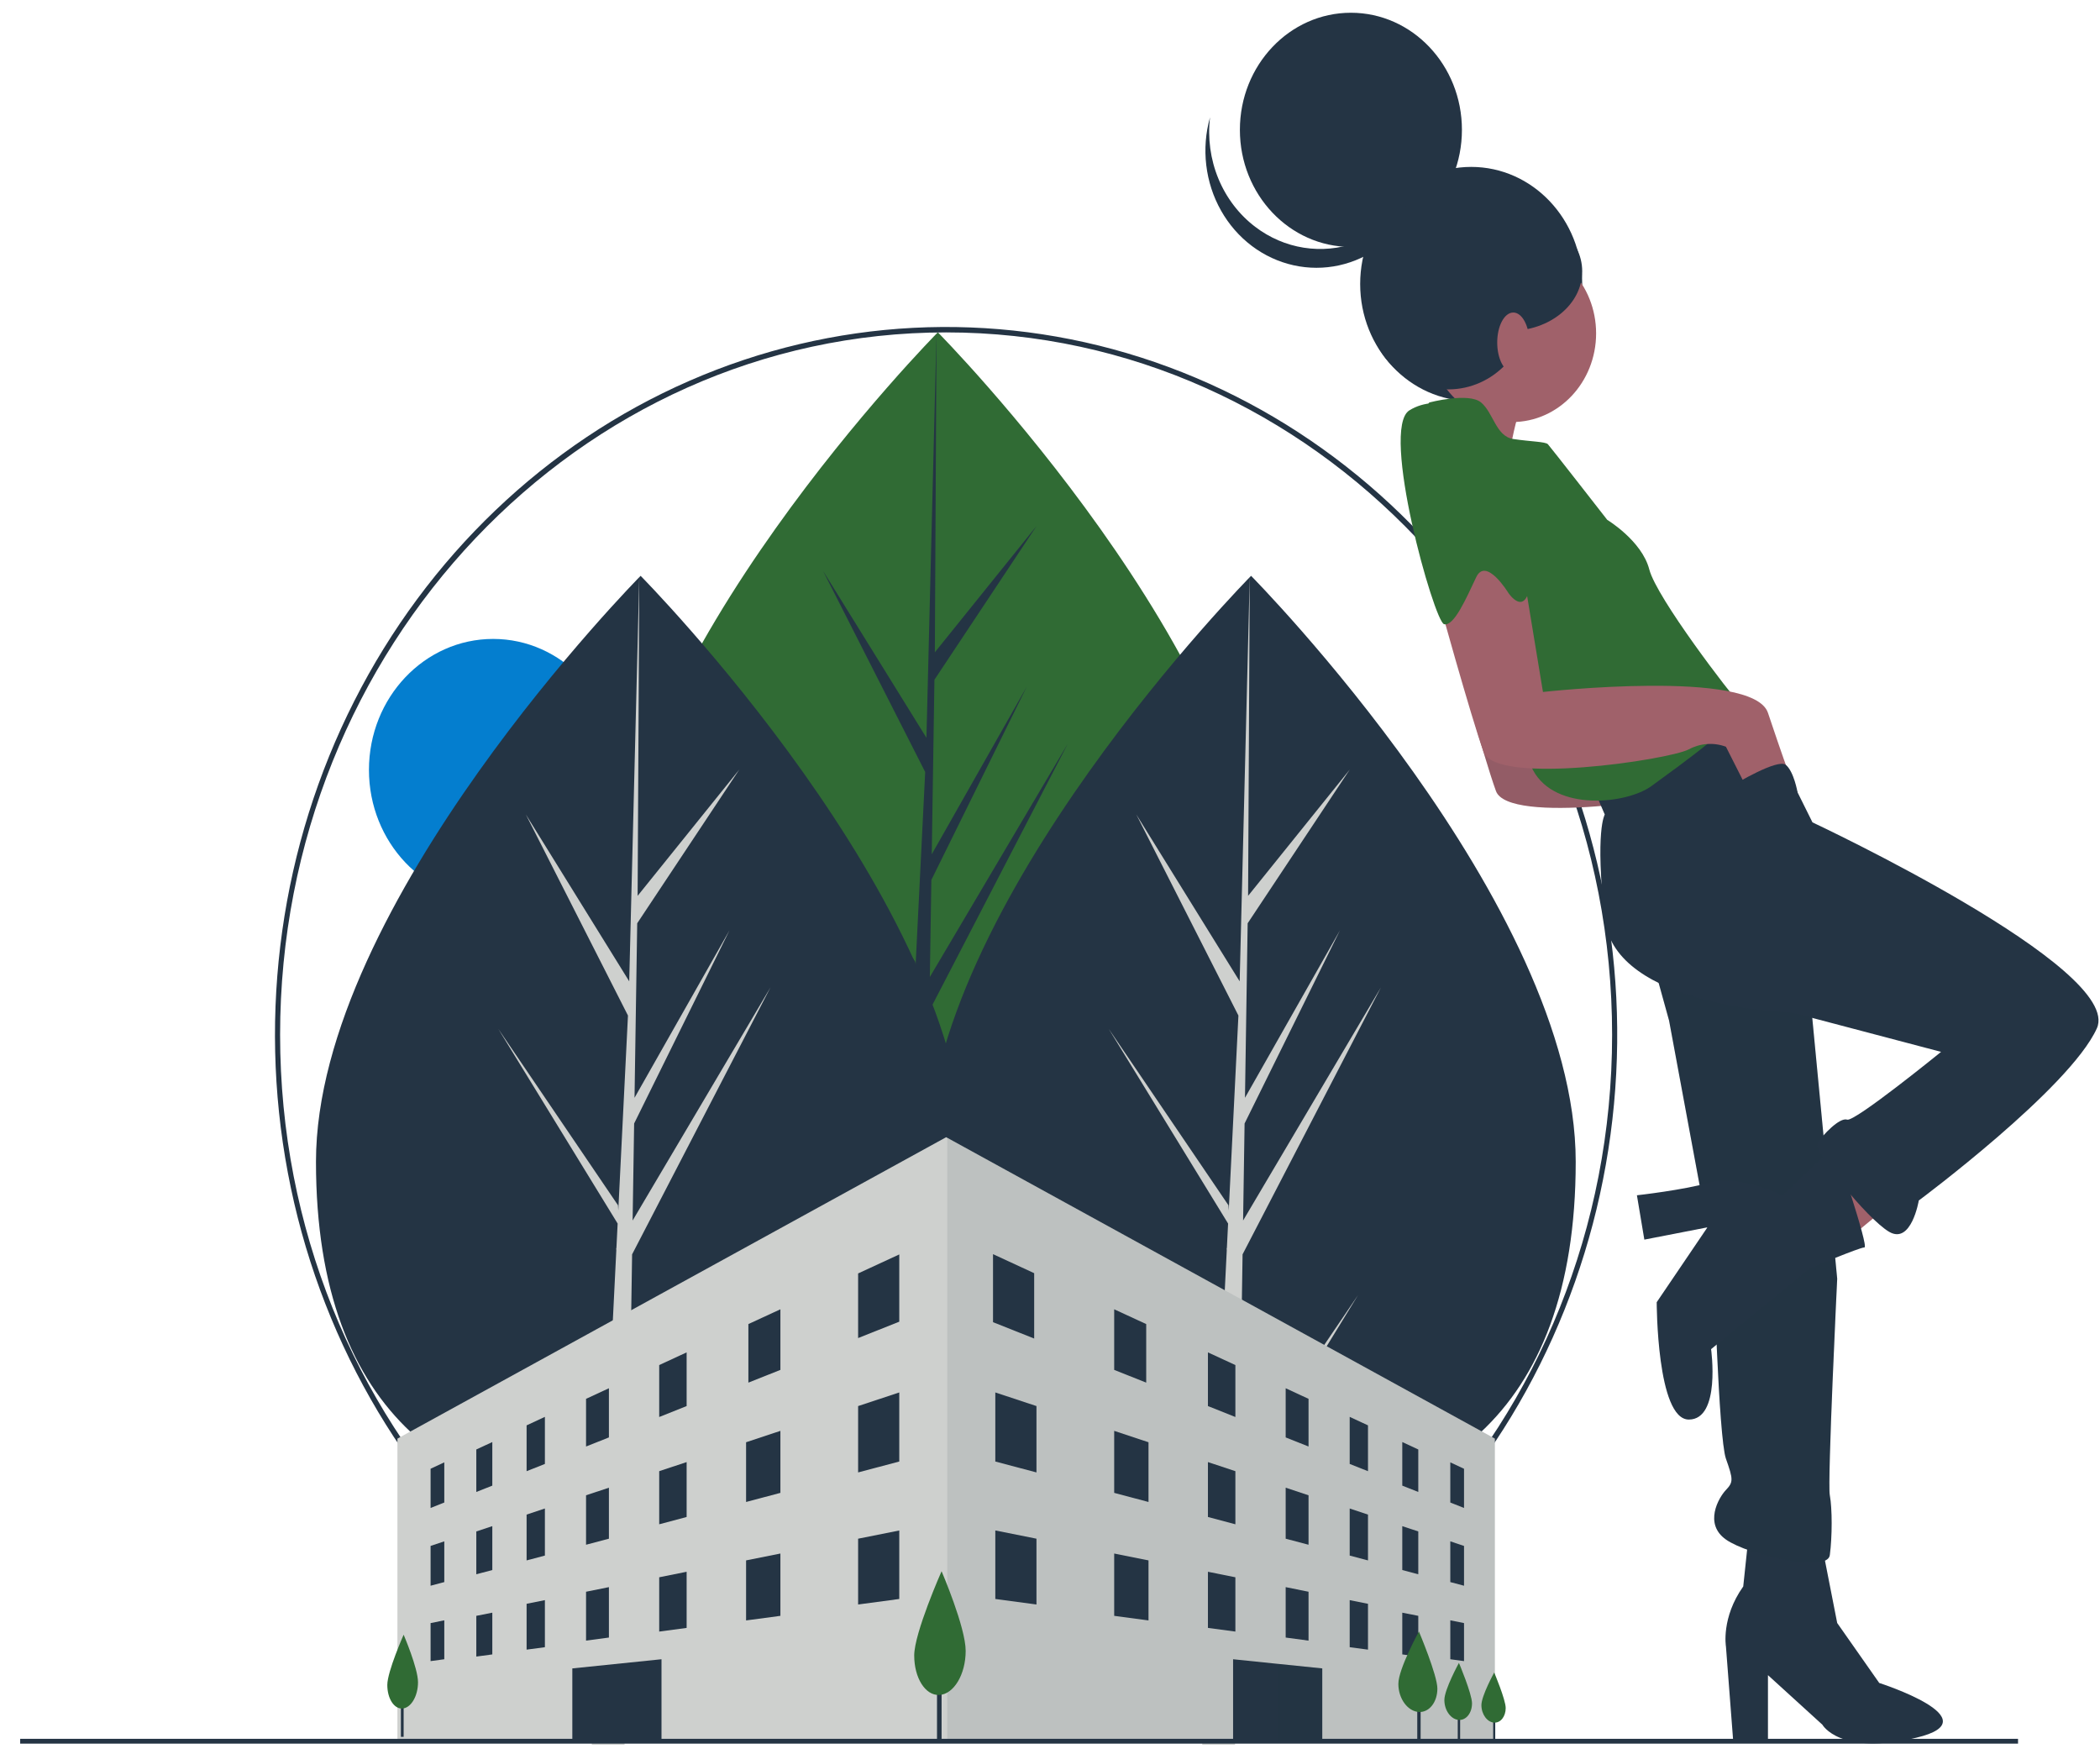 <svg width="97" height="81" viewBox="0 0 97 81" fill="none" xmlns="http://www.w3.org/2000/svg">
<g clip-path="url(#clip0)">
<path d="M22.778 41.609C25.946 41.609 28.514 38.901 28.514 35.56C28.514 32.219 25.946 29.511 22.778 29.511C19.61 29.511 17.042 32.219 17.042 35.56C17.042 38.901 19.61 41.609 22.778 41.609Z" fill="#047ECF"/>
<path d="M58.314 42.41C58.314 54.319 51.601 58.478 43.319 58.478C35.038 58.478 28.324 54.319 28.324 42.41C28.324 30.5 43.319 15.349 43.319 15.349C43.319 15.349 58.314 30.5 58.314 42.41Z" fill="#306B34"/>
<path d="M42.773 56.656L42.926 46.688L49.318 34.357L42.95 45.125L43.02 40.643L47.424 31.722L43.038 39.457L43.162 31.396L47.879 24.294L43.181 30.129L43.259 15.349L42.772 34.915L42.812 34.108L38.016 26.367L42.735 35.657L42.288 44.66L42.275 44.421L36.746 36.274L42.258 45.265L42.202 46.391L42.192 46.408L42.196 46.5L41.063 69.34H42.578L42.759 57.543L48.258 48.574L42.773 56.656Z" fill="#243444"/>
<path d="M72.783 53.658C72.783 65.568 66.069 69.727 57.788 69.727C49.506 69.727 42.792 65.568 42.792 53.658C42.792 41.749 57.788 26.597 57.788 26.597C57.788 26.597 72.783 41.749 72.783 53.658Z" fill="#243444"/>
<path d="M57.241 67.905L57.395 57.937L63.786 45.606L57.419 56.374L57.488 51.892L61.893 42.971L57.506 50.706V50.706L57.63 42.645L62.347 35.543L57.65 41.378L57.727 26.597L57.24 46.164L57.28 45.357L52.484 37.615L57.203 46.906L56.756 55.909L56.743 55.67L51.214 47.523L56.726 56.514L56.67 57.64L56.66 57.657L56.665 57.749L55.531 80.589H57.046L57.227 68.791L62.726 59.823L57.241 67.905Z" fill="#CED0CE"/>
<path d="M44.585 53.658C44.585 65.568 37.872 69.727 29.59 69.727C21.308 69.727 14.595 65.568 14.595 53.658C14.595 41.749 29.59 26.597 29.59 26.597C29.59 26.597 44.585 41.749 44.585 53.658Z" fill="#243444"/>
<path d="M29.044 67.905L29.197 57.937L35.589 45.606L29.221 56.374L29.291 51.892L33.695 42.971L29.309 50.706V50.706L29.433 42.645L34.15 35.543L29.452 41.378L29.53 26.597L29.043 46.164L29.083 45.357L24.287 37.615L29.006 46.906L28.559 55.909L28.546 55.67L23.017 47.523L28.529 56.514L28.473 57.64L28.463 57.657L28.468 57.749L27.334 80.589H28.848L29.03 68.791L34.529 59.823L29.044 67.905Z" fill="#CED0CE"/>
<path d="M43.701 80.488C36.529 80.488 29.579 77.866 24.035 73.067C18.491 68.269 14.696 61.592 13.297 54.174C11.898 46.755 12.981 39.055 16.361 32.385C19.742 25.714 25.212 20.486 31.838 17.592C38.464 14.697 45.836 14.315 52.7 16.511C59.563 18.707 65.492 23.344 69.476 29.633C73.461 35.922 75.254 43.473 74.551 51C73.848 58.527 70.692 65.564 65.621 70.913C62.749 73.958 59.333 76.372 55.57 78.016C51.808 79.66 47.773 80.5 43.701 80.488ZM43.701 15.353C26.738 15.353 12.938 29.907 12.938 47.796C12.938 65.685 26.738 80.239 43.701 80.239C60.664 80.239 74.464 65.685 74.464 47.796C74.464 29.907 60.664 15.353 43.701 15.353V15.353Z" fill="#243444"/>
<path d="M69.049 66.448V80.369H18.357V66.448L43.703 52.526L43.756 52.554L69.049 66.448Z" fill="#CED0CE"/>
<path opacity="0.1" d="M69.049 66.448V80.369H43.756V52.554L69.049 66.448Z" fill="#243444"/>
<path d="M41.538 61.046L39.637 61.803V58.818L41.538 57.94V61.046Z" fill="#243444"/>
<path d="M20.522 69.399L19.889 69.651V67.84L20.522 67.544V69.399Z" fill="#243444"/>
<path d="M22.74 68.619L22.001 68.911V66.949L22.74 66.606V68.619Z" fill="#243444"/>
<path d="M25.169 67.617L24.324 67.952V65.835L25.169 65.443V67.617Z" fill="#243444"/>
<path d="M28.126 66.392L27.07 66.812V64.61L28.126 64.121V66.392Z" fill="#243444"/>
<path d="M31.716 64.944L30.449 65.449V63.05L31.716 62.464V64.944Z" fill="#243444"/>
<path d="M36.047 63.273L34.568 63.861V61.157L36.047 60.474V63.273Z" fill="#243444"/>
<path d="M20.522 73.074L19.889 73.242V71.404L20.522 71.192V73.074Z" fill="#243444"/>
<path d="M22.74 72.517L22.001 72.713V70.735L22.74 70.49V72.517Z" fill="#243444"/>
<path d="M25.169 71.849L24.324 72.073V69.956L25.169 69.675V71.849Z" fill="#243444"/>
<path d="M28.126 71.07L27.07 71.349V69.065L28.126 68.714V71.07Z" fill="#243444"/>
<path d="M31.716 70.067L30.449 70.404V67.951L31.716 67.531V70.067Z" fill="#243444"/>
<path d="M36.047 68.953L34.462 69.374V66.615L36.047 66.089V68.953Z" fill="#243444"/>
<path d="M41.538 67.505L39.637 68.009V64.944L41.538 64.315V67.505Z" fill="#243444"/>
<path d="M41.538 73.854L39.637 74.109V71.07L41.538 70.69V73.854Z" fill="#243444"/>
<path d="M20.522 76.638L19.889 76.724V74.968L20.522 74.84V76.638Z" fill="#243444"/>
<path d="M22.74 76.415L22.001 76.514V74.633L22.74 74.487V76.415Z" fill="#243444"/>
<path d="M25.169 76.081L24.324 76.194V74.077L25.169 73.907V76.081Z" fill="#243444"/>
<path d="M28.126 75.636L27.07 75.778V73.52L28.126 73.307V75.636Z" fill="#243444"/>
<path d="M31.716 75.19L30.449 75.36V72.852L31.716 72.597V75.19Z" fill="#243444"/>
<path d="M36.047 74.633L34.462 74.845V72.072L36.047 71.755V74.633Z" fill="#243444"/>
<path d="M66.99 69.399L67.624 69.651V67.84L66.99 67.544V69.399Z" fill="#243444"/>
<path d="M64.772 68.619L65.511 68.911V66.949L64.772 66.606V68.619Z" fill="#243444"/>
<path d="M62.343 67.617L63.188 67.952V65.835L62.343 65.443V67.617Z" fill="#243444"/>
<path d="M59.386 66.392L60.442 66.812V64.61L59.386 64.121V66.392Z" fill="#243444"/>
<path d="M55.795 64.944L57.063 65.449V63.05L55.795 62.464V64.944Z" fill="#243444"/>
<path d="M51.465 63.273L52.944 63.861V61.157L51.465 60.474V63.273Z" fill="#243444"/>
<path d="M66.99 73.074L67.624 73.242V71.404L66.99 71.192V73.074Z" fill="#243444"/>
<path d="M64.772 72.517L65.511 72.713V70.735L64.772 70.49V72.517Z" fill="#243444"/>
<path d="M62.343 71.849L63.188 72.073V69.956L62.343 69.675V71.849Z" fill="#243444"/>
<path d="M59.386 71.07L60.442 71.349V69.065L59.386 68.714V71.07Z" fill="#243444"/>
<path d="M55.795 70.067L57.063 70.404V67.951L55.795 67.531V70.067Z" fill="#243444"/>
<path d="M51.465 68.953L53.05 69.374V66.615L51.465 66.089V68.953Z" fill="#243444"/>
<path d="M45.974 67.505L47.875 68.009V64.944L45.974 64.315V67.505Z" fill="#243444"/>
<path d="M45.974 73.854L47.875 74.109V71.07L45.974 70.69V73.854Z" fill="#243444"/>
<path d="M66.99 76.638L67.624 76.724V74.968L66.99 74.84V76.638Z" fill="#243444"/>
<path d="M64.772 76.415L65.511 76.514V74.633L64.772 74.487V76.415Z" fill="#243444"/>
<path d="M62.343 76.081L63.188 76.194V74.077L62.343 73.907V76.081Z" fill="#243444"/>
<path d="M59.386 75.636L60.442 75.778V73.52L59.386 73.307V75.636Z" fill="#243444"/>
<path d="M55.795 75.19L57.063 75.36V72.852L55.795 72.597V75.19Z" fill="#243444"/>
<path d="M51.465 74.633L53.05 74.845V72.072L51.465 71.755V74.633Z" fill="#243444"/>
<path d="M47.769 61.825L45.868 61.069V57.927L47.769 58.806V61.825Z" fill="#243444"/>
<path d="M65.619 77.89H65.464V80.505H65.619V77.89Z" fill="#243444"/>
<path d="M67.444 78.602H67.334V80.455H67.444V78.602Z" fill="#243444"/>
<path d="M69.066 78.828H68.97V80.457H69.066V78.828Z" fill="#243444"/>
<path d="M61.076 77.061V80.425L59.016 80.422L56.957 80.418V76.638L59.016 76.85L61.076 77.061Z" fill="#243444"/>
<path d="M26.436 80.425L30.555 80.418V76.638L26.436 77.061V80.425Z" fill="#243444"/>
<path d="M93.214 80.314H0.932V80.536H93.214V80.314Z" fill="#243444"/>
<path opacity="0.1" d="M61.076 77.061V80.425L59.016 80.422V76.85L61.076 77.061Z" fill="#243444"/>
<path d="M43.492 77.362H43.281V80.481H43.492V77.362Z" fill="#243444"/>
<path d="M44.605 76.252C44.605 77.345 44.052 78.257 43.386 78.288C42.739 78.318 42.228 77.501 42.228 76.462C42.228 75.424 43.492 72.573 43.492 72.573C43.492 72.573 44.605 75.159 44.605 76.252Z" fill="#306B34"/>
<path d="M18.644 78.362H18.518V80.222H18.644V78.362Z" fill="#243444"/>
<path d="M19.308 77.699C19.308 78.351 18.977 78.895 18.581 78.914C18.195 78.932 17.89 78.444 17.89 77.825C17.89 77.205 18.644 75.505 18.644 75.505C18.644 75.505 19.308 77.048 19.308 77.699Z" fill="#306B34"/>
<path d="M66.393 77.993C66.393 78.613 66.023 79.097 65.541 79.074C65.029 79.048 64.591 78.466 64.591 77.775C64.591 77.084 65.541 75.357 65.541 75.357C65.541 75.357 66.393 77.374 66.393 77.993Z" fill="#306B34"/>
<path d="M67.993 78.675C67.993 79.114 67.731 79.457 67.389 79.441C67.027 79.423 66.716 79.01 66.716 78.52C66.716 78.031 67.389 76.807 67.389 76.807C67.389 76.807 67.993 78.236 67.993 78.675Z" fill="#306B34"/>
<path d="M69.549 78.892C69.549 79.278 69.318 79.58 69.018 79.565C68.7 79.549 68.427 79.187 68.427 78.757C68.427 78.326 69.018 77.251 69.018 77.251C69.018 77.251 69.549 78.506 69.549 78.892Z" fill="#306B34"/>
<path d="M70.299 18.531C70.299 18.531 69.271 21.783 69.842 22.506C70.413 23.228 66.416 20.338 66.416 20.338L68.586 17.688L70.299 18.531Z" fill="#A0616A"/>
<path d="M67.955 18.526C70.787 18.526 73.083 16.104 73.083 13.117C73.083 10.131 70.787 7.709 67.955 7.709C65.123 7.709 62.827 10.131 62.827 13.117C62.827 16.104 65.123 18.526 67.955 18.526Z" fill="#243444"/>
<path d="M87.888 55.148L85.261 57.316L83.776 54.787L86.403 52.86L87.888 55.148Z" fill="#A0616A"/>
<path d="M84.176 71.469L84.861 74.963L86.803 77.733C86.803 77.733 92.057 79.419 88.516 80.262C84.976 81.106 84.176 79.66 84.176 79.66L81.663 77.372V80.503H80.064L79.722 76.047C79.722 76.047 79.493 74.722 80.521 73.276L80.75 71.108L84.176 71.469Z" fill="#243444"/>
<path d="M70.927 28.227L71.841 33.768C71.841 33.768 81.549 32.684 82.234 34.732C82.92 36.779 83.148 37.382 83.148 37.382L81.207 38.104L80.293 36.297C80.014 36.194 79.719 36.151 79.424 36.171C79.13 36.192 78.842 36.276 78.579 36.418C77.666 36.9 69.671 38.104 69.1 36.538C68.528 34.972 66.93 29.191 66.93 29.191L69.328 27.143L70.927 28.227Z" fill="#A0616A"/>
<path opacity="0.1" d="M70.927 28.227L71.841 33.768C71.841 33.768 81.549 32.684 82.234 34.732C82.92 36.779 83.148 37.382 83.148 37.382L81.207 38.104L80.293 36.297C80.014 36.194 79.719 36.151 79.424 36.171C79.13 36.192 78.842 36.276 78.579 36.418C77.666 36.9 69.671 38.104 69.1 36.538C68.528 34.972 66.93 29.191 66.93 29.191L69.328 27.143L70.927 28.227Z" fill="#243444"/>
<path d="M76.295 44.247L77.095 47.138L79.151 58.22C79.151 58.22 79.379 66.41 79.722 67.374C80.064 68.338 80.064 68.458 79.722 68.82C79.379 69.181 78.694 70.385 79.722 71.108C80.75 71.831 84.404 72.674 84.519 71.831C84.633 70.988 84.633 69.663 84.519 69.06C84.404 68.458 84.861 59.063 84.861 59.063L83.491 44.729L78.808 42.441L76.295 44.247Z" fill="#243444"/>
<path opacity="0.1" d="M76.295 44.247L77.095 47.138L79.151 58.22C79.151 58.22 79.379 66.41 79.722 67.374C80.064 68.338 80.064 68.458 79.722 68.82C79.379 69.181 78.694 70.385 79.722 71.108C80.75 71.831 84.404 72.674 84.519 71.831C84.633 70.988 84.633 69.663 84.519 69.06C84.404 68.458 84.861 59.063 84.861 59.063L83.491 44.729L78.808 42.441L76.295 44.247Z" fill="#243444"/>
<path d="M81.207 32.925L83.719 37.984C83.719 37.984 98.11 44.729 96.854 47.499C95.598 50.27 88.63 55.449 88.63 55.449C88.63 55.449 88.288 57.497 87.26 56.895C86.232 56.292 83.719 53.161 83.948 52.799C84.176 52.438 84.976 51.595 85.318 51.715C85.661 51.836 89.659 48.584 89.659 48.584L82.805 46.777C82.805 46.777 74.582 46.536 74.125 42.441C73.668 38.345 74.125 37.622 74.125 37.622L73.554 36.297L78.237 33.286L81.207 32.925Z" fill="#243444"/>
<path d="M84.747 52.92L82.349 55.208C82.349 55.208 80.293 54.245 79.036 54.606C77.78 54.968 75.61 55.208 75.61 55.208L75.953 57.256L78.867 56.689L76.524 60.147C76.524 60.147 76.524 65.567 78.008 65.567C79.493 65.567 79.036 62.315 79.036 62.315L83.605 58.581C83.605 58.581 85.889 57.617 86.118 57.617C86.346 57.617 84.747 52.92 84.747 52.92Z" fill="#243444"/>
<path d="M69.842 19.494C71.987 19.494 73.725 17.661 73.725 15.399C73.725 13.137 71.987 11.304 69.842 11.304C67.697 11.304 65.959 13.137 65.959 15.399C65.959 17.661 67.697 19.494 69.842 19.494Z" fill="#A0616A"/>
<path d="M66.016 18.591C66.016 18.591 67.843 18.109 68.414 18.591C68.985 19.073 69.1 20.157 69.899 20.277C70.699 20.398 71.384 20.398 71.498 20.518C71.612 20.639 74.239 24.011 74.239 24.011C74.239 24.011 75.838 24.975 76.181 26.3C76.524 27.625 79.95 32.082 80.407 32.563C80.864 33.045 77.437 35.454 76.295 36.297C75.153 37.141 71.841 37.502 70.813 35.575C69.785 33.648 64.188 21.12 66.016 18.591Z" fill="#306B34"/>
<path d="M70.356 26.42L71.27 31.961C71.27 31.961 80.978 30.877 81.663 32.925C82.349 34.972 82.577 35.575 82.577 35.575L80.635 36.297L79.722 34.491C79.443 34.387 79.148 34.344 78.853 34.365C78.559 34.385 78.271 34.469 78.008 34.611C77.095 35.093 69.1 36.297 68.529 34.732C67.957 33.166 66.359 27.384 66.359 27.384L68.757 25.336L70.356 26.42Z" fill="#A0616A"/>
<path d="M68.173 19.098C68.173 19.098 70.927 25.216 70.699 26.902C70.47 28.588 69.671 27.384 69.671 27.384C69.671 27.384 68.643 25.698 68.186 26.661C67.729 27.625 67.158 28.95 66.701 28.829C66.244 28.709 63.731 19.796 65.102 18.952C66.473 18.109 68.173 19.098 68.173 19.098Z" fill="#306B34"/>
<path d="M62.399 11.405C65.231 11.405 67.527 8.984 67.527 5.997C67.527 3.01 65.231 0.589 62.399 0.589C59.567 0.589 57.271 3.01 57.271 5.997C57.271 8.984 59.567 11.405 62.399 11.405Z" fill="#243444"/>
<path d="M57.976 10.475C58.64 10.981 59.409 11.312 60.219 11.44C61.029 11.568 61.856 11.49 62.631 11.212C63.406 10.934 64.107 10.464 64.675 9.842C65.243 9.22 65.661 8.463 65.895 7.635C65.807 8.377 65.573 9.092 65.21 9.733C64.847 10.375 64.361 10.931 63.783 11.365C63.206 11.799 62.55 12.102 61.856 12.255C61.162 12.408 60.446 12.407 59.752 12.253C59.058 12.099 58.402 11.796 57.825 11.361C57.248 10.926 56.763 10.37 56.401 9.728C56.038 9.086 55.806 8.371 55.718 7.629C55.63 6.887 55.689 6.134 55.892 5.418C55.777 6.38 55.91 7.358 56.276 8.248C56.643 9.137 57.23 9.907 57.976 10.475V10.475Z" fill="#243444"/>
<path d="M66.9 17.985C68.977 17.985 70.66 16.209 70.66 14.019C70.66 11.829 68.977 10.053 66.9 10.053C64.823 10.053 63.139 11.829 63.139 14.019C63.139 16.209 64.823 17.985 66.9 17.985Z" fill="#243444"/>
<path d="M69.749 15.281C71.59 15.281 73.083 14.05 73.083 12.531C73.083 11.013 71.59 9.782 69.749 9.782C67.909 9.782 66.416 11.013 66.416 12.531C66.416 14.05 67.909 15.281 69.749 15.281Z" fill="#243444"/>
<path d="M69.899 17.206C70.309 17.206 70.641 16.586 70.641 15.821C70.641 15.056 70.309 14.435 69.899 14.435C69.489 14.435 69.157 15.056 69.157 15.821C69.157 16.586 69.489 17.206 69.899 17.206Z" fill="#A0616A"/>
<path d="M80.09 36.245C80.09 36.245 82.112 35.021 82.487 35.328C82.863 35.635 83.029 36.595 83.029 36.595L80.692 37.562L80.007 36.237L80.09 36.245Z" fill="#243444"/>
</g>
<defs>
<clipPath id="clip0">
<rect width="96" height="80" fill="white" transform="translate(0.932 0.589)"/>
</clipPath>
</defs>
</svg>

